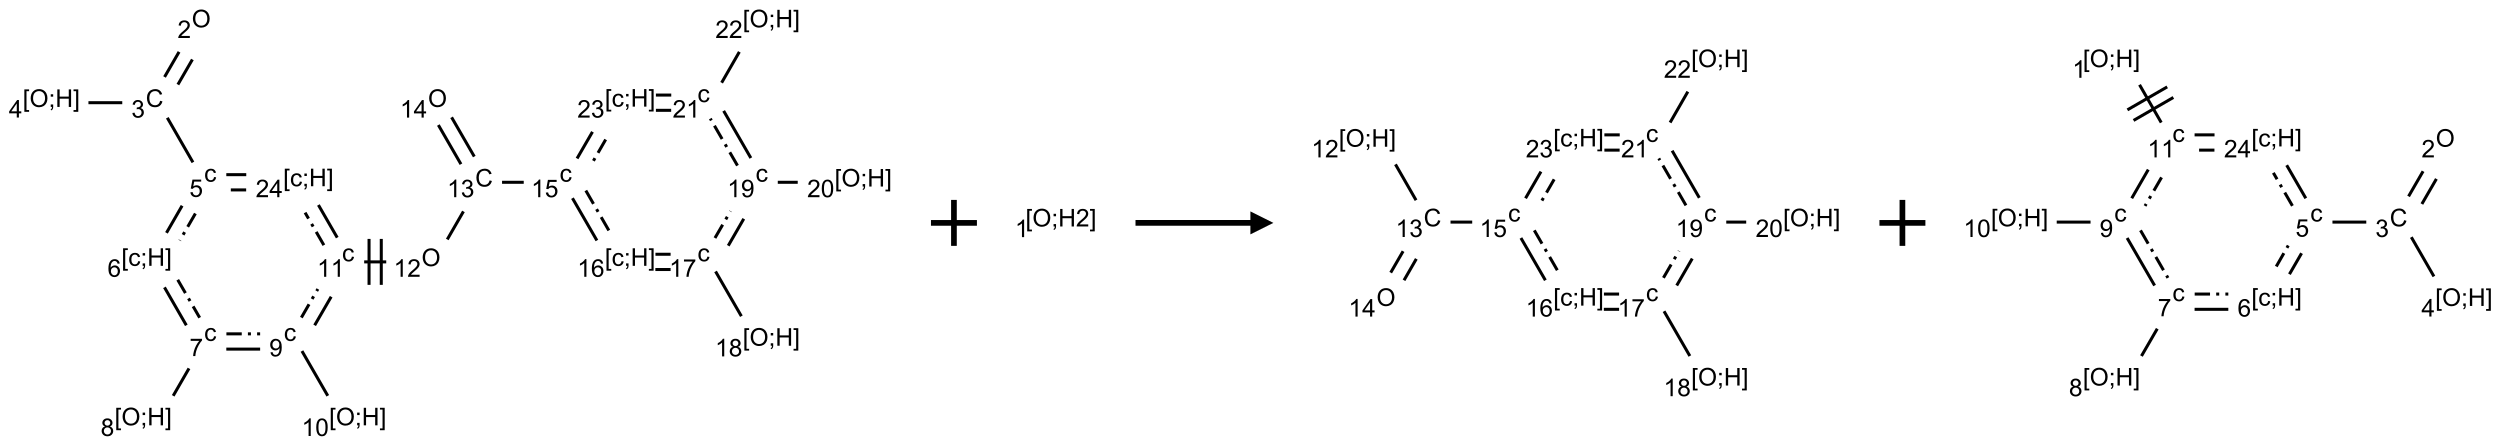 <?xml version="1.0" encoding="UTF-8"?>
<svg xmlns="http://www.w3.org/2000/svg" xmlns:xlink="http://www.w3.org/1999/xlink" width="1088" height="194" viewBox="0 0 1088 194">
<defs>
<g>
<g id="glyph-0-0">
<path d="M 1.332 0 L 1.332 -6.668 L 6.668 -6.668 L 6.668 0 Z M 1.5 -0.168 L 6.5 -0.168 L 6.5 -6.5 L 1.5 -6.5 Z M 1.5 -0.168 "/>
</g>
<g id="glyph-0-1">
<path d="M 0.516 -3.719 C 0.516 -4.984 0.855 -5.977 1.535 -6.695 C 2.215 -7.414 3.094 -7.77 4.172 -7.77 C 4.875 -7.77 5.512 -7.602 6.078 -7.266 C 6.645 -6.93 7.074 -6.461 7.371 -5.855 C 7.668 -5.254 7.816 -4.57 7.816 -3.809 C 7.816 -3.035 7.66 -2.34 7.348 -1.73 C 7.035 -1.117 6.594 -0.656 6.02 -0.34 C 5.449 -0.027 4.828 0.129 4.168 0.129 C 3.449 0.129 2.805 -0.043 2.238 -0.391 C 1.672 -0.738 1.246 -1.211 0.953 -1.812 C 0.66 -2.414 0.516 -3.047 0.516 -3.719 Z M 1.559 -3.703 C 1.559 -2.781 1.805 -2.059 2.301 -1.527 C 2.793 -1 3.414 -0.734 4.16 -0.734 C 4.922 -0.734 5.547 -1 6.039 -1.535 C 6.531 -2.07 6.777 -2.828 6.777 -3.812 C 6.777 -4.434 6.672 -4.977 6.461 -5.441 C 6.25 -5.902 5.945 -6.262 5.539 -6.52 C 5.133 -6.773 4.68 -6.902 4.176 -6.902 C 3.461 -6.902 2.848 -6.656 2.332 -6.164 C 1.816 -5.672 1.559 -4.852 1.559 -3.703 Z M 1.559 -3.703 "/>
</g>
<g id="glyph-0-2">
<path d="M 5.371 -0.902 L 5.371 0 L 0.324 0 C 0.316 -0.227 0.352 -0.441 0.434 -0.652 C 0.562 -0.996 0.766 -1.332 1.051 -1.668 C 1.332 -2 1.742 -2.387 2.277 -2.824 C 3.105 -3.504 3.668 -4.043 3.957 -4.441 C 4.25 -4.84 4.395 -5.215 4.395 -5.566 C 4.395 -5.938 4.262 -6.254 3.996 -6.508 C 3.73 -6.762 3.387 -6.891 2.957 -6.891 C 2.508 -6.891 2.145 -6.754 1.875 -6.484 C 1.605 -6.215 1.469 -5.84 1.465 -5.359 L 0.5 -5.457 C 0.566 -6.176 0.812 -6.727 1.246 -7.102 C 1.676 -7.477 2.254 -7.668 2.98 -7.668 C 3.711 -7.668 4.293 -7.465 4.719 -7.059 C 5.145 -6.652 5.359 -6.148 5.359 -5.547 C 5.359 -5.242 5.297 -4.941 5.172 -4.645 C 5.047 -4.352 4.84 -4.039 4.551 -3.715 C 4.262 -3.387 3.777 -2.938 3.105 -2.371 C 2.543 -1.898 2.18 -1.578 2.02 -1.41 C 1.859 -1.242 1.73 -1.07 1.625 -0.902 Z M 5.371 -0.902 "/>
</g>
<g id="glyph-0-3">
<path d="M 6.27 -2.676 L 7.281 -2.422 C 7.07 -1.594 6.688 -0.961 6.137 -0.523 C 5.586 -0.086 4.914 0.129 4.121 0.129 C 3.297 0.129 2.629 -0.039 2.113 -0.371 C 1.598 -0.707 1.203 -1.191 0.934 -1.828 C 0.664 -2.465 0.531 -3.145 0.531 -3.875 C 0.531 -4.672 0.684 -5.363 0.988 -5.957 C 1.293 -6.547 1.723 -6.996 2.285 -7.305 C 2.844 -7.613 3.461 -7.766 4.137 -7.766 C 4.898 -7.766 5.543 -7.57 6.062 -7.184 C 6.582 -6.793 6.945 -6.246 7.152 -5.543 L 6.156 -5.309 C 5.98 -5.863 5.723 -6.266 5.387 -6.52 C 5.051 -6.773 4.625 -6.902 4.113 -6.902 C 3.527 -6.902 3.039 -6.762 2.645 -6.48 C 2.25 -6.199 1.973 -5.82 1.812 -5.348 C 1.652 -4.871 1.574 -4.383 1.574 -3.879 C 1.574 -3.23 1.668 -2.664 1.855 -2.18 C 2.047 -1.695 2.34 -1.332 2.738 -1.094 C 3.137 -0.855 3.57 -0.734 4.035 -0.734 C 4.602 -0.734 5.082 -0.898 5.473 -1.223 C 5.867 -1.551 6.133 -2.035 6.27 -2.676 Z M 6.27 -2.676 "/>
</g>
<g id="glyph-0-4">
<path d="M 0.449 -2.016 L 1.387 -2.141 C 1.492 -1.609 1.676 -1.227 1.934 -0.992 C 2.191 -0.758 2.508 -0.641 2.879 -0.641 C 3.32 -0.641 3.695 -0.793 3.996 -1.098 C 4.301 -1.402 4.453 -1.781 4.453 -2.234 C 4.453 -2.664 4.312 -3.02 4.031 -3.301 C 3.75 -3.578 3.391 -3.719 2.957 -3.719 C 2.781 -3.719 2.562 -3.684 2.297 -3.613 L 2.402 -4.438 C 2.465 -4.43 2.516 -4.426 2.551 -4.426 C 2.949 -4.426 3.312 -4.531 3.629 -4.738 C 3.949 -4.949 4.109 -5.27 4.109 -5.703 C 4.109 -6.047 3.992 -6.332 3.762 -6.559 C 3.527 -6.785 3.227 -6.895 2.859 -6.895 C 2.496 -6.895 2.191 -6.781 1.949 -6.551 C 1.707 -6.324 1.547 -5.98 1.48 -5.52 L 0.543 -5.688 C 0.656 -6.316 0.918 -6.805 1.324 -7.148 C 1.73 -7.492 2.234 -7.668 2.84 -7.668 C 3.254 -7.668 3.641 -7.578 3.988 -7.398 C 4.34 -7.219 4.609 -6.977 4.793 -6.668 C 4.98 -6.359 5.074 -6.031 5.074 -5.684 C 5.074 -5.352 4.984 -5.051 4.809 -4.781 C 4.629 -4.512 4.367 -4.297 4.02 -4.137 C 4.473 -4.031 4.824 -3.816 5.074 -3.488 C 5.324 -3.16 5.449 -2.75 5.449 -2.254 C 5.449 -1.59 5.203 -1.023 4.719 -0.559 C 4.234 -0.098 3.617 0.137 2.875 0.137 C 2.203 0.137 1.648 -0.062 1.207 -0.465 C 0.762 -0.863 0.512 -1.379 0.449 -2.016 Z M 0.449 -2.016 "/>
</g>
<g id="glyph-0-5">
<path d="M 0.723 2.121 L 0.723 -7.637 L 2.793 -7.637 L 2.793 -6.859 L 1.66 -6.859 L 1.66 1.344 L 2.793 1.344 L 2.793 2.121 Z M 0.723 2.121 "/>
</g>
<g id="glyph-0-6">
<path d="M 0.949 -4.465 L 0.949 -5.531 L 2.016 -5.531 L 2.016 -4.465 Z M 0.949 0 L 0.949 -1.066 L 2.016 -1.066 L 2.016 0 C 2.016 0.391 1.945 0.711 1.809 0.949 C 1.668 1.191 1.449 1.379 1.145 1.512 L 0.887 1.109 C 1.082 1.023 1.23 0.895 1.324 0.727 C 1.418 0.559 1.469 0.316 1.48 0 Z M 0.949 0 "/>
</g>
<g id="glyph-0-7">
<path d="M 0.855 0 L 0.855 -7.637 L 1.863 -7.637 L 1.863 -4.5 L 5.832 -4.5 L 5.832 -7.637 L 6.844 -7.637 L 6.844 0 L 5.832 0 L 5.832 -3.598 L 1.863 -3.598 L 1.863 0 Z M 0.855 0 "/>
</g>
<g id="glyph-0-8">
<path d="M 2.27 2.121 L 0.203 2.121 L 0.203 1.344 L 1.332 1.344 L 1.332 -6.859 L 0.203 -6.859 L 0.203 -7.637 L 2.27 -7.637 Z M 2.27 2.121 "/>
</g>
<g id="glyph-0-9">
<path d="M 3.449 0 L 3.449 -1.828 L 0.137 -1.828 L 0.137 -2.688 L 3.621 -7.637 L 4.387 -7.637 L 4.387 -2.688 L 5.418 -2.688 L 5.418 -1.828 L 4.387 -1.828 L 4.387 0 Z M 3.449 -2.688 L 3.449 -6.129 L 1.059 -2.688 Z M 3.449 -2.688 "/>
</g>
<g id="glyph-0-10">
<path d="M 4.312 -2.027 L 5.234 -1.906 C 5.133 -1.27 4.875 -0.773 4.461 -0.414 C 4.047 -0.055 3.535 0.125 2.934 0.125 C 2.176 0.125 1.566 -0.121 1.105 -0.617 C 0.645 -1.113 0.418 -1.82 0.418 -2.746 C 0.418 -3.344 0.516 -3.863 0.715 -4.312 C 0.91 -4.762 1.211 -5.098 1.617 -5.32 C 2.023 -5.543 2.461 -5.656 2.938 -5.656 C 3.539 -5.656 4.031 -5.504 4.41 -5.199 C 4.793 -4.895 5.039 -4.465 5.145 -3.906 L 4.234 -3.766 C 4.148 -4.137 3.992 -4.418 3.773 -4.605 C 3.555 -4.793 3.285 -4.887 2.973 -4.887 C 2.5 -4.887 2.117 -4.715 1.824 -4.379 C 1.527 -4.039 1.379 -3.504 1.379 -2.77 C 1.379 -2.027 1.523 -1.488 1.809 -1.152 C 2.094 -0.816 2.465 -0.645 2.922 -0.645 C 3.289 -0.645 3.598 -0.758 3.844 -0.984 C 4.09 -1.211 4.246 -1.559 4.312 -2.027 Z M 4.312 -2.027 "/>
</g>
<g id="glyph-0-11">
<path d="M 0.441 -2 L 1.426 -2.082 C 1.5 -1.605 1.668 -1.242 1.934 -1.004 C 2.199 -0.762 2.52 -0.641 2.895 -0.641 C 3.348 -0.641 3.73 -0.812 4.043 -1.152 C 4.355 -1.492 4.512 -1.941 4.512 -2.504 C 4.512 -3.039 4.359 -3.461 4.059 -3.77 C 3.758 -4.078 3.367 -4.234 2.879 -4.234 C 2.578 -4.234 2.305 -4.164 2.062 -4.027 C 1.82 -3.891 1.629 -3.715 1.488 -3.496 L 0.609 -3.609 L 1.348 -7.531 L 5.145 -7.531 L 5.145 -6.637 L 2.098 -6.637 L 1.688 -4.582 C 2.145 -4.902 2.625 -5.062 3.129 -5.062 C 3.797 -5.062 4.359 -4.832 4.816 -4.371 C 5.277 -3.91 5.504 -3.312 5.504 -2.59 C 5.504 -1.898 5.305 -1.301 4.902 -0.797 C 4.41 -0.18 3.742 0.129 2.895 0.129 C 2.199 0.129 1.633 -0.062 1.195 -0.453 C 0.758 -0.844 0.504 -1.359 0.441 -2 Z M 0.441 -2 "/>
</g>
<g id="glyph-0-12">
<path d="M 5.309 -5.766 L 4.375 -5.691 C 4.293 -6.059 4.172 -6.328 4.02 -6.496 C 3.766 -6.762 3.453 -6.895 3.082 -6.895 C 2.785 -6.895 2.523 -6.812 2.297 -6.645 C 2 -6.43 1.77 -6.117 1.598 -5.703 C 1.43 -5.289 1.34 -4.703 1.332 -3.938 C 1.559 -4.281 1.836 -4.535 2.16 -4.703 C 2.488 -4.871 2.828 -4.953 3.188 -4.953 C 3.812 -4.953 4.344 -4.723 4.785 -4.262 C 5.223 -3.801 5.441 -3.207 5.441 -2.48 C 5.441 -2 5.34 -1.555 5.133 -1.145 C 4.926 -0.73 4.641 -0.418 4.281 -0.199 C 3.922 0.02 3.512 0.129 3.051 0.129 C 2.27 0.129 1.633 -0.156 1.141 -0.73 C 0.648 -1.305 0.402 -2.254 0.402 -3.574 C 0.402 -5.051 0.672 -6.121 1.219 -6.793 C 1.695 -7.375 2.336 -7.668 3.141 -7.668 C 3.742 -7.668 4.234 -7.5 4.617 -7.16 C 5 -6.824 5.23 -6.359 5.309 -5.766 Z M 1.48 -2.473 C 1.48 -2.152 1.547 -1.844 1.684 -1.547 C 1.82 -1.25 2.016 -1.027 2.262 -0.871 C 2.508 -0.719 2.766 -0.641 3.035 -0.641 C 3.434 -0.641 3.773 -0.801 4.059 -1.121 C 4.344 -1.441 4.484 -1.875 4.484 -2.422 C 4.484 -2.949 4.344 -3.367 4.062 -3.668 C 3.781 -3.973 3.426 -4.125 3 -4.125 C 2.578 -4.125 2.219 -3.973 1.922 -3.668 C 1.625 -3.363 1.48 -2.969 1.48 -2.473 Z M 1.48 -2.473 "/>
</g>
<g id="glyph-0-13">
<path d="M 0.504 -6.637 L 0.504 -7.535 L 5.449 -7.535 L 5.449 -6.809 C 4.961 -6.289 4.48 -5.602 4.004 -4.746 C 3.527 -3.887 3.156 -3.004 2.895 -2.098 C 2.707 -1.461 2.59 -0.762 2.535 0 L 1.574 0 C 1.582 -0.602 1.703 -1.328 1.926 -2.176 C 2.152 -3.027 2.477 -3.848 2.898 -4.637 C 3.32 -5.426 3.77 -6.094 4.246 -6.637 Z M 0.504 -6.637 "/>
</g>
<g id="glyph-0-14">
<path d="M 1.887 -4.141 C 1.496 -4.281 1.207 -4.484 1.02 -4.75 C 0.832 -5.016 0.738 -5.328 0.738 -5.699 C 0.738 -6.254 0.938 -6.719 1.34 -7.098 C 1.738 -7.477 2.27 -7.668 2.934 -7.668 C 3.598 -7.668 4.137 -7.473 4.543 -7.086 C 4.949 -6.699 5.152 -6.227 5.152 -5.672 C 5.152 -5.316 5.059 -5.008 4.871 -4.746 C 4.688 -4.484 4.406 -4.281 4.027 -4.141 C 4.496 -3.988 4.852 -3.742 5.098 -3.402 C 5.34 -3.062 5.465 -2.656 5.465 -2.184 C 5.465 -1.531 5.234 -0.98 4.77 -0.535 C 4.309 -0.09 3.703 0.129 2.949 0.129 C 2.195 0.129 1.586 -0.094 1.125 -0.539 C 0.664 -0.984 0.434 -1.543 0.434 -2.207 C 0.434 -2.703 0.559 -3.121 0.809 -3.457 C 1.062 -3.793 1.422 -4.02 1.887 -4.141 Z M 1.699 -5.73 C 1.699 -5.367 1.812 -5.074 2.047 -4.844 C 2.281 -4.613 2.582 -4.5 2.953 -4.5 C 3.312 -4.5 3.609 -4.613 3.84 -4.84 C 4.07 -5.066 4.188 -5.348 4.188 -5.676 C 4.188 -6.02 4.07 -6.309 3.832 -6.543 C 3.594 -6.777 3.297 -6.895 2.941 -6.895 C 2.586 -6.895 2.289 -6.781 2.051 -6.551 C 1.816 -6.324 1.699 -6.047 1.699 -5.73 Z M 1.395 -2.203 C 1.395 -1.938 1.461 -1.676 1.586 -1.426 C 1.711 -1.176 1.902 -0.984 2.152 -0.848 C 2.402 -0.711 2.672 -0.641 2.957 -0.641 C 3.406 -0.641 3.777 -0.785 4.066 -1.074 C 4.359 -1.363 4.504 -1.727 4.504 -2.172 C 4.504 -2.625 4.355 -2.996 4.055 -3.293 C 3.754 -3.586 3.379 -3.734 2.926 -3.734 C 2.484 -3.734 2.121 -3.59 1.832 -3.297 C 1.543 -3.004 1.395 -2.641 1.395 -2.203 Z M 1.395 -2.203 "/>
</g>
<g id="glyph-0-15">
<path d="M 0.582 -1.766 L 1.484 -1.848 C 1.562 -1.426 1.707 -1.117 1.922 -0.926 C 2.137 -0.734 2.414 -0.641 2.75 -0.641 C 3.039 -0.641 3.289 -0.707 3.508 -0.84 C 3.727 -0.973 3.902 -1.148 4.043 -1.367 C 4.18 -1.586 4.297 -1.887 4.391 -2.262 C 4.484 -2.637 4.531 -3.016 4.531 -3.406 C 4.531 -3.449 4.531 -3.512 4.527 -3.594 C 4.34 -3.297 4.082 -3.055 3.758 -2.867 C 3.434 -2.68 3.082 -2.59 2.703 -2.59 C 2.07 -2.59 1.535 -2.816 1.098 -3.277 C 0.66 -3.734 0.441 -4.34 0.441 -5.09 C 0.441 -5.863 0.672 -6.484 1.129 -6.957 C 1.586 -7.43 2.156 -7.668 2.844 -7.668 C 3.34 -7.668 3.793 -7.531 4.207 -7.266 C 4.617 -7 4.93 -6.617 5.145 -6.121 C 5.355 -5.629 5.465 -4.91 5.465 -3.973 C 5.465 -2.996 5.359 -2.223 5.145 -1.645 C 4.934 -1.066 4.617 -0.625 4.199 -0.324 C 3.781 -0.02 3.293 0.129 2.73 0.129 C 2.133 0.129 1.645 -0.035 1.266 -0.367 C 0.887 -0.699 0.66 -1.164 0.582 -1.766 Z M 4.422 -5.137 C 4.422 -5.676 4.277 -6.102 3.992 -6.418 C 3.707 -6.734 3.359 -6.891 2.957 -6.891 C 2.543 -6.891 2.18 -6.719 1.871 -6.379 C 1.562 -6.039 1.406 -5.598 1.406 -5.059 C 1.406 -4.57 1.555 -4.176 1.848 -3.871 C 2.141 -3.566 2.5 -3.418 2.934 -3.418 C 3.367 -3.418 3.723 -3.57 4.004 -3.871 C 4.281 -4.176 4.422 -4.598 4.422 -5.137 Z M 4.422 -5.137 "/>
</g>
<g id="glyph-0-16">
<path d="M 3.973 0 L 3.035 0 L 3.035 -5.973 C 2.809 -5.758 2.516 -5.543 2.148 -5.328 C 1.781 -5.113 1.453 -4.953 1.16 -4.844 L 1.16 -5.75 C 1.684 -5.996 2.145 -6.297 2.535 -6.645 C 2.93 -6.996 3.207 -7.336 3.371 -7.668 L 3.973 -7.668 Z M 3.973 0 "/>
</g>
<g id="glyph-0-17">
<path d="M 0.441 -3.766 C 0.441 -4.668 0.535 -5.395 0.723 -5.945 C 0.906 -6.496 1.184 -6.922 1.551 -7.219 C 1.918 -7.516 2.375 -7.668 2.934 -7.668 C 3.344 -7.668 3.703 -7.586 4.012 -7.418 C 4.32 -7.254 4.574 -7.016 4.777 -6.707 C 4.977 -6.395 5.137 -6.016 5.25 -5.57 C 5.363 -5.125 5.422 -4.523 5.422 -3.766 C 5.422 -2.871 5.328 -2.148 5.145 -1.598 C 4.961 -1.047 4.688 -0.621 4.32 -0.32 C 3.953 -0.02 3.492 0.129 2.934 0.129 C 2.195 0.129 1.617 -0.133 1.199 -0.66 C 0.695 -1.297 0.441 -2.332 0.441 -3.766 Z M 1.406 -3.766 C 1.406 -2.512 1.555 -1.68 1.848 -1.262 C 2.141 -0.848 2.5 -0.641 2.934 -0.641 C 3.363 -0.641 3.727 -0.848 4.02 -1.266 C 4.312 -1.684 4.457 -2.516 4.457 -3.766 C 4.457 -5.023 4.312 -5.859 4.02 -6.27 C 3.727 -6.684 3.359 -6.891 2.922 -6.891 C 2.492 -6.891 2.148 -6.707 1.891 -6.344 C 1.566 -5.879 1.406 -5.02 1.406 -3.766 Z M 1.406 -3.766 "/>
</g>
</g>
</defs>
<path fill="none" stroke-width="0.033" stroke-linecap="butt" stroke-linejoin="miter" stroke="rgb(0%, 0%, 0%)" stroke-opacity="1" stroke-miterlimit="10" d="M 1.223 0.313 L 1.065 0.586 " transform="matrix(40, 0, 0, 40, 29.01, 10.053)"/>
<path fill="none" stroke-width="0.033" stroke-linecap="butt" stroke-linejoin="miter" stroke="rgb(0%, 0%, 0%)" stroke-opacity="1" stroke-miterlimit="10" d="M 1.368 0.396 L 1.21 0.669 " transform="matrix(40, 0, 0, 40, 29.01, 10.053)"/>
<path fill="none" stroke-width="0.033" stroke-linecap="butt" stroke-linejoin="miter" stroke="rgb(0%, 0%, 0%)" stroke-opacity="1" stroke-miterlimit="10" d="M 0.605 0.866 L 0.237 0.866 " transform="matrix(40, 0, 0, 40, 29.01, 10.053)"/>
<path fill="none" stroke-width="0.033" stroke-linecap="butt" stroke-linejoin="miter" stroke="rgb(0%, 0%, 0%)" stroke-opacity="1" stroke-miterlimit="10" d="M 1.095 1.03 L 1.374 1.515 " transform="matrix(40, 0, 0, 40, 29.01, 10.053)"/>
<path fill="none" stroke-width="0.033" stroke-linecap="butt" stroke-linejoin="miter" stroke="rgb(0%, 0%, 0%)" stroke-opacity="1" stroke-miterlimit="10" d="M 1.256 1.987 L 1.086 2.282 " transform="matrix(40, 0, 0, 40, 29.01, 10.053)"/>
<path fill="none" stroke-width="0.033" stroke-linecap="butt" stroke-linejoin="miter" stroke="rgb(0%, 0%, 0%)" stroke-opacity="1" stroke-dasharray="0.167 0.067 0.033 0.067" stroke-dashoffset="0.333" stroke-miterlimit="10" d="M 1.401 2.071 L 1.231 2.365 " transform="matrix(40, 0, 0, 40, 29.01, 10.053)"/>
<path fill="none" stroke-width="0.033" stroke-linecap="butt" stroke-linejoin="miter" stroke="rgb(0%, 0%, 0%)" stroke-opacity="1" stroke-miterlimit="10" d="M 1.064 2.875 L 1.302 3.288 " transform="matrix(40, 0, 0, 40, 29.01, 10.053)"/>
<path fill="none" stroke-width="0.033" stroke-linecap="butt" stroke-linejoin="miter" stroke="rgb(0%, 0%, 0%)" stroke-opacity="1" stroke-dasharray="0.167 0.067 0.033 0.067" stroke-dashoffset="0.333" stroke-miterlimit="10" d="M 1.208 2.792 L 1.447 3.205 " transform="matrix(40, 0, 0, 40, 29.01, 10.053)"/>
<path fill="none" stroke-width="0.033" stroke-linecap="butt" stroke-linejoin="miter" stroke="rgb(0%, 0%, 0%)" stroke-opacity="1" stroke-miterlimit="10" d="M 1.331 3.757 L 1.159 4.055 " transform="matrix(40, 0, 0, 40, 29.01, 10.053)"/>
<path fill="none" stroke-width="0.033" stroke-linecap="butt" stroke-linejoin="miter" stroke="rgb(0%, 0%, 0%)" stroke-opacity="1" stroke-miterlimit="10" d="M 1.737 3.547 L 2.105 3.547 " transform="matrix(40, 0, 0, 40, 29.01, 10.053)"/>
<path fill="none" stroke-width="0.033" stroke-linecap="butt" stroke-linejoin="miter" stroke="rgb(0%, 0%, 0%)" stroke-opacity="1" stroke-dasharray="0.167 0.067 0.033 0.067" stroke-dashoffset="0.333" stroke-miterlimit="10" d="M 1.737 3.381 L 2.105 3.381 " transform="matrix(40, 0, 0, 40, 29.01, 10.053)"/>
<path fill="none" stroke-width="0.033" stroke-linecap="butt" stroke-linejoin="miter" stroke="rgb(0%, 0%, 0%)" stroke-opacity="1" stroke-miterlimit="10" d="M 2.56 3.568 L 2.841 4.055 " transform="matrix(40, 0, 0, 40, 29.01, 10.053)"/>
<path fill="none" stroke-width="0.033" stroke-linecap="butt" stroke-linejoin="miter" stroke="rgb(0%, 0%, 0%)" stroke-opacity="1" stroke-miterlimit="10" d="M 2.698 3.288 L 2.878 2.977 " transform="matrix(40, 0, 0, 40, 29.01, 10.053)"/>
<path fill="none" stroke-width="0.033" stroke-linecap="butt" stroke-linejoin="miter" stroke="rgb(0%, 0%, 0%)" stroke-opacity="1" stroke-dasharray="0.167 0.067 0.033 0.067" stroke-dashoffset="0.333" stroke-miterlimit="10" d="M 2.553 3.205 L 2.733 2.893 " transform="matrix(40, 0, 0, 40, 29.01, 10.053)"/>
<path fill="none" stroke-width="0.033" stroke-linecap="butt" stroke-linejoin="miter" stroke="rgb(0%, 0%, 0%)" stroke-opacity="1" stroke-miterlimit="10" d="M 3.237 2.598 L 3.477 2.598 " transform="matrix(40, 0, 0, 40, 29.01, 10.053)"/>
<path fill="none" stroke-width="0.033" stroke-linecap="butt" stroke-linejoin="miter" stroke="rgb(0%, 0%, 0%)" stroke-opacity="1" stroke-miterlimit="10" d="M 3.423 2.848 L 3.423 2.348 " transform="matrix(40, 0, 0, 40, 29.01, 10.053)"/>
<path fill="none" stroke-width="0.033" stroke-linecap="butt" stroke-linejoin="miter" stroke="rgb(0%, 0%, 0%)" stroke-opacity="1" stroke-miterlimit="10" d="M 3.29 2.848 L 3.29 2.348 " transform="matrix(40, 0, 0, 40, 29.01, 10.053)"/>
<path fill="none" stroke-width="0.033" stroke-linecap="butt" stroke-linejoin="miter" stroke="rgb(0%, 0%, 0%)" stroke-opacity="1" stroke-miterlimit="10" d="M 4.141 2.354 L 4.317 2.049 " transform="matrix(40, 0, 0, 40, 29.01, 10.053)"/>
<path fill="none" stroke-width="0.033" stroke-linecap="butt" stroke-linejoin="miter" stroke="rgb(0%, 0%, 0%)" stroke-opacity="1" stroke-miterlimit="10" d="M 4.435 1.452 L 4.188 1.025 " transform="matrix(40, 0, 0, 40, 29.01, 10.053)"/>
<path fill="none" stroke-width="0.033" stroke-linecap="butt" stroke-linejoin="miter" stroke="rgb(0%, 0%, 0%)" stroke-opacity="1" stroke-miterlimit="10" d="M 4.29 1.535 L 4.044 1.109 " transform="matrix(40, 0, 0, 40, 29.01, 10.053)"/>
<path fill="none" stroke-width="0.033" stroke-linecap="butt" stroke-linejoin="miter" stroke="rgb(0%, 0%, 0%)" stroke-opacity="1" stroke-miterlimit="10" d="M 4.737 1.732 L 4.973 1.732 " transform="matrix(40, 0, 0, 40, 29.01, 10.053)"/>
<path fill="none" stroke-width="0.033" stroke-linecap="butt" stroke-linejoin="miter" stroke="rgb(0%, 0%, 0%)" stroke-opacity="1" stroke-miterlimit="10" d="M 5.503 1.905 L 5.769 2.365 " transform="matrix(40, 0, 0, 40, 29.01, 10.053)"/>
<path fill="none" stroke-width="0.033" stroke-linecap="butt" stroke-linejoin="miter" stroke="rgb(0%, 0%, 0%)" stroke-opacity="1" stroke-dasharray="0.167 0.067 0.033 0.067" stroke-dashoffset="0.333" stroke-miterlimit="10" d="M 5.648 1.821 L 5.914 2.282 " transform="matrix(40, 0, 0, 40, 29.01, 10.053)"/>
<path fill="none" stroke-width="0.033" stroke-linecap="butt" stroke-linejoin="miter" stroke="rgb(0%, 0%, 0%)" stroke-opacity="1" stroke-miterlimit="10" d="M 6.405 2.681 L 6.571 2.681 " transform="matrix(40, 0, 0, 40, 29.01, 10.053)"/>
<path fill="none" stroke-width="0.033" stroke-linecap="butt" stroke-linejoin="miter" stroke="rgb(0%, 0%, 0%)" stroke-opacity="1" stroke-dasharray="0.167 0.067 0.033 0.067" stroke-dashoffset="0.333" stroke-miterlimit="10" d="M 6.405 2.515 L 6.571 2.515 " transform="matrix(40, 0, 0, 40, 29.01, 10.053)"/>
<path fill="none" stroke-width="0.033" stroke-linecap="butt" stroke-linejoin="miter" stroke="rgb(0%, 0%, 0%)" stroke-opacity="1" stroke-miterlimit="10" d="M 7.06 2.702 L 7.341 3.189 " transform="matrix(40, 0, 0, 40, 29.01, 10.053)"/>
<path fill="none" stroke-width="0.033" stroke-linecap="butt" stroke-linejoin="miter" stroke="rgb(0%, 0%, 0%)" stroke-opacity="1" stroke-miterlimit="10" d="M 7.198 2.422 L 7.367 2.129 " transform="matrix(40, 0, 0, 40, 29.01, 10.053)"/>
<path fill="none" stroke-width="0.033" stroke-linecap="butt" stroke-linejoin="miter" stroke="rgb(0%, 0%, 0%)" stroke-opacity="1" stroke-dasharray="0.167 0.067 0.033 0.067" stroke-dashoffset="0.333" stroke-miterlimit="10" d="M 7.053 2.339 L 7.223 2.046 " transform="matrix(40, 0, 0, 40, 29.01, 10.053)"/>
<path fill="none" stroke-width="0.033" stroke-linecap="butt" stroke-linejoin="miter" stroke="rgb(0%, 0%, 0%)" stroke-opacity="1" stroke-miterlimit="10" d="M 7.737 1.732 L 7.954 1.732 " transform="matrix(40, 0, 0, 40, 29.01, 10.053)"/>
<path fill="none" stroke-width="0.033" stroke-linecap="butt" stroke-linejoin="miter" stroke="rgb(0%, 0%, 0%)" stroke-opacity="1" stroke-miterlimit="10" d="M 7.444 1.468 L 7.148 0.955 " transform="matrix(40, 0, 0, 40, 29.01, 10.053)"/>
<path fill="none" stroke-width="0.033" stroke-linecap="butt" stroke-linejoin="miter" stroke="rgb(0%, 0%, 0%)" stroke-opacity="1" stroke-dasharray="0.167 0.067 0.033 0.067" stroke-dashoffset="0.333" stroke-miterlimit="10" d="M 7.299 1.551 L 7.003 1.039 " transform="matrix(40, 0, 0, 40, 29.01, 10.053)"/>
<path fill="none" stroke-width="0.033" stroke-linecap="butt" stroke-linejoin="miter" stroke="rgb(0%, 0%, 0%)" stroke-opacity="1" stroke-miterlimit="10" d="M 7.126 0.649 L 7.319 0.313 " transform="matrix(40, 0, 0, 40, 29.01, 10.053)"/>
<path fill="none" stroke-width="0.033" stroke-linecap="butt" stroke-linejoin="miter" stroke="rgb(0%, 0%, 0%)" stroke-opacity="1" stroke-miterlimit="10" d="M 6.578 0.783 L 6.411 0.783 " transform="matrix(40, 0, 0, 40, 29.01, 10.053)"/>
<path fill="none" stroke-width="0.033" stroke-linecap="butt" stroke-linejoin="miter" stroke="rgb(0%, 0%, 0%)" stroke-opacity="1" stroke-dasharray="0.167 0.067 0.033 0.067" stroke-dashoffset="0.333" stroke-miterlimit="10" d="M 6.578 0.949 L 6.411 0.949 " transform="matrix(40, 0, 0, 40, 29.01, 10.053)"/>
<path fill="none" stroke-width="0.033" stroke-linecap="butt" stroke-linejoin="miter" stroke="rgb(0%, 0%, 0%)" stroke-opacity="1" stroke-miterlimit="10" d="M 5.721 1.183 L 5.553 1.473 " transform="matrix(40, 0, 0, 40, 29.01, 10.053)"/>
<path fill="none" stroke-width="0.033" stroke-linecap="butt" stroke-linejoin="miter" stroke="rgb(0%, 0%, 0%)" stroke-opacity="1" stroke-dasharray="0.167 0.067 0.033 0.067" stroke-dashoffset="0.333" stroke-miterlimit="10" d="M 5.865 1.266 L 5.698 1.556 " transform="matrix(40, 0, 0, 40, 29.01, 10.053)"/>
<path fill="none" stroke-width="0.033" stroke-linecap="butt" stroke-linejoin="miter" stroke="rgb(0%, 0%, 0%)" stroke-opacity="1" stroke-miterlimit="10" d="M 2.944 2.334 L 2.739 1.979 " transform="matrix(40, 0, 0, 40, 29.01, 10.053)"/>
<path fill="none" stroke-width="0.033" stroke-linecap="butt" stroke-linejoin="miter" stroke="rgb(0%, 0%, 0%)" stroke-opacity="1" stroke-dasharray="0.167 0.067 0.033 0.067" stroke-dashoffset="0.333" stroke-miterlimit="10" d="M 2.799 2.417 L 2.594 2.062 " transform="matrix(40, 0, 0, 40, 29.01, 10.053)"/>
<path fill="none" stroke-width="0.033" stroke-linecap="butt" stroke-linejoin="miter" stroke="rgb(0%, 0%, 0%)" stroke-opacity="1" stroke-miterlimit="10" d="M 1.954 1.649 L 1.737 1.649 " transform="matrix(40, 0, 0, 40, 29.01, 10.053)"/>
<path fill="none" stroke-width="0.033" stroke-linecap="butt" stroke-linejoin="miter" stroke="rgb(0%, 0%, 0%)" stroke-opacity="1" stroke-dasharray="0.167 0.067 0.033 0.067" stroke-dashoffset="0.333" stroke-miterlimit="10" d="M 1.954 1.815 L 1.737 1.815 " transform="matrix(40, 0, 0, 40, 29.01, 10.053)"/>
<g fill="rgb(0%, 0%, 0%)" fill-opacity="1">
<use xlink:href="#glyph-0-1" x="83.434" y="11.902"/>
</g>
<g fill="rgb(0%, 0%, 0%)" fill-opacity="1">
<use xlink:href="#glyph-0-2" x="77.246" y="16.535"/>
</g>
<g fill="rgb(0%, 0%, 0%)" fill-opacity="1">
<use xlink:href="#glyph-0-3" x="63.418" y="46.539"/>
</g>
<g fill="rgb(0%, 0%, 0%)" fill-opacity="1">
<use xlink:href="#glyph-0-4" x="57.164" y="51.176"/>
</g>
<g fill="rgb(0%, 0%, 0%)" fill-opacity="1">
<use xlink:href="#glyph-0-5" x="9.871" y="46.543"/>
<use xlink:href="#glyph-0-1" x="12.835" y="46.543"/>
<use xlink:href="#glyph-0-6" x="21.132" y="46.543"/>
<use xlink:href="#glyph-0-7" x="24.095" y="46.543"/>
<use xlink:href="#glyph-0-8" x="31.798" y="46.543"/>
</g>
<g fill="rgb(0%, 0%, 0%)" fill-opacity="1">
<use xlink:href="#glyph-0-9" x="3.848" y="51.145"/>
</g>
<g fill="rgb(0%, 0%, 0%)" fill-opacity="1">
<use xlink:href="#glyph-0-10" x="88.836" y="79.07"/>
</g>
<g fill="rgb(0%, 0%, 0%)" fill-opacity="1">
<use xlink:href="#glyph-0-11" x="82.414" y="85.684"/>
</g>
<g fill="rgb(0%, 0%, 0%)" fill-opacity="1">
<use xlink:href="#glyph-0-5" x="52.836" y="115.688"/>
<use xlink:href="#glyph-0-10" x="55.799" y="115.688"/>
<use xlink:href="#glyph-0-6" x="61.133" y="115.688"/>
<use xlink:href="#glyph-0-7" x="64.096" y="115.688"/>
<use xlink:href="#glyph-0-8" x="71.799" y="115.688"/>
</g>
<g fill="rgb(0%, 0%, 0%)" fill-opacity="1">
<use xlink:href="#glyph-0-12" x="46.785" y="120.457"/>
</g>
<g fill="rgb(0%, 0%, 0%)" fill-opacity="1">
<use xlink:href="#glyph-0-10" x="88.836" y="148.352"/>
</g>
<g fill="rgb(0%, 0%, 0%)" fill-opacity="1">
<use xlink:href="#glyph-0-13" x="82.473" y="154.969"/>
</g>
<g fill="rgb(0%, 0%, 0%)" fill-opacity="1">
<use xlink:href="#glyph-0-5" x="49.871" y="185.105"/>
<use xlink:href="#glyph-0-1" x="52.835" y="185.105"/>
<use xlink:href="#glyph-0-6" x="61.132" y="185.105"/>
<use xlink:href="#glyph-0-7" x="64.095" y="185.105"/>
<use xlink:href="#glyph-0-8" x="71.798" y="185.105"/>
</g>
<g fill="rgb(0%, 0%, 0%)" fill-opacity="1">
<use xlink:href="#glyph-0-14" x="43.801" y="189.738"/>
</g>
<g fill="rgb(0%, 0%, 0%)" fill-opacity="1">
<use xlink:href="#glyph-0-10" x="123.531" y="148.352"/>
</g>
<g fill="rgb(0%, 0%, 0%)" fill-opacity="1">
<use xlink:href="#glyph-0-15" x="117.148" y="155.098"/>
</g>
<g fill="rgb(0%, 0%, 0%)" fill-opacity="1">
<use xlink:href="#glyph-0-5" x="143.223" y="185.105"/>
<use xlink:href="#glyph-0-1" x="146.186" y="185.105"/>
<use xlink:href="#glyph-0-6" x="154.483" y="185.105"/>
<use xlink:href="#glyph-0-7" x="157.447" y="185.105"/>
<use xlink:href="#glyph-0-8" x="165.15" y="185.105"/>
</g>
<g fill="rgb(0%, 0%, 0%)" fill-opacity="1">
<use xlink:href="#glyph-0-16" x="131.258" y="189.738"/>
<use xlink:href="#glyph-0-17" x="137.19" y="189.738"/>
</g>
<g fill="rgb(0%, 0%, 0%)" fill-opacity="1">
<use xlink:href="#glyph-0-10" x="148.836" y="113.711"/>
</g>
<g fill="rgb(0%, 0%, 0%)" fill-opacity="1">
<use xlink:href="#glyph-0-16" x="138.012" y="120.457"/>
<use xlink:href="#glyph-0-16" x="143.944" y="120.457"/>
</g>
<g fill="rgb(0%, 0%, 0%)" fill-opacity="1">
<use xlink:href="#glyph-0-1" x="183.434" y="115.824"/>
</g>
<g fill="rgb(0%, 0%, 0%)" fill-opacity="1">
<use xlink:href="#glyph-0-16" x="171.309" y="120.457"/>
<use xlink:href="#glyph-0-2" x="177.241" y="120.457"/>
</g>
<g fill="rgb(0%, 0%, 0%)" fill-opacity="1">
<use xlink:href="#glyph-0-3" x="206.793" y="81.18"/>
</g>
<g fill="rgb(0%, 0%, 0%)" fill-opacity="1">
<use xlink:href="#glyph-0-16" x="194.605" y="85.816"/>
<use xlink:href="#glyph-0-4" x="200.538" y="85.816"/>
</g>
<g fill="rgb(0%, 0%, 0%)" fill-opacity="1">
<use xlink:href="#glyph-0-1" x="186.254" y="46.543"/>
</g>
<g fill="rgb(0%, 0%, 0%)" fill-opacity="1">
<use xlink:href="#glyph-0-16" x="174.086" y="51.176"/>
<use xlink:href="#glyph-0-9" x="180.018" y="51.176"/>
</g>
<g fill="rgb(0%, 0%, 0%)" fill-opacity="1">
<use xlink:href="#glyph-0-10" x="243.531" y="79.07"/>
</g>
<g fill="rgb(0%, 0%, 0%)" fill-opacity="1">
<use xlink:href="#glyph-0-16" x="231.176" y="85.816"/>
<use xlink:href="#glyph-0-11" x="237.108" y="85.816"/>
</g>
<g fill="rgb(0%, 0%, 0%)" fill-opacity="1">
<use xlink:href="#glyph-0-5" x="263.223" y="115.688"/>
<use xlink:href="#glyph-0-10" x="266.186" y="115.688"/>
<use xlink:href="#glyph-0-6" x="271.52" y="115.688"/>
<use xlink:href="#glyph-0-7" x="274.483" y="115.688"/>
<use xlink:href="#glyph-0-8" x="282.186" y="115.688"/>
</g>
<g fill="rgb(0%, 0%, 0%)" fill-opacity="1">
<use xlink:href="#glyph-0-16" x="251.238" y="120.457"/>
<use xlink:href="#glyph-0-12" x="257.171" y="120.457"/>
</g>
<g fill="rgb(0%, 0%, 0%)" fill-opacity="1">
<use xlink:href="#glyph-0-10" x="303.531" y="113.711"/>
</g>
<g fill="rgb(0%, 0%, 0%)" fill-opacity="1">
<use xlink:href="#glyph-0-16" x="291.23" y="120.457"/>
<use xlink:href="#glyph-0-13" x="297.163" y="120.457"/>
</g>
<g fill="rgb(0%, 0%, 0%)" fill-opacity="1">
<use xlink:href="#glyph-0-5" x="323.223" y="150.465"/>
<use xlink:href="#glyph-0-1" x="326.186" y="150.465"/>
<use xlink:href="#glyph-0-6" x="334.483" y="150.465"/>
<use xlink:href="#glyph-0-7" x="337.447" y="150.465"/>
<use xlink:href="#glyph-0-8" x="345.15" y="150.465"/>
</g>
<g fill="rgb(0%, 0%, 0%)" fill-opacity="1">
<use xlink:href="#glyph-0-16" x="311.215" y="155.098"/>
<use xlink:href="#glyph-0-14" x="317.147" y="155.098"/>
</g>
<g fill="rgb(0%, 0%, 0%)" fill-opacity="1">
<use xlink:href="#glyph-0-10" x="328.836" y="79.07"/>
</g>
<g fill="rgb(0%, 0%, 0%)" fill-opacity="1">
<use xlink:href="#glyph-0-16" x="316.523" y="85.816"/>
<use xlink:href="#glyph-0-15" x="322.456" y="85.816"/>
</g>
<g fill="rgb(0%, 0%, 0%)" fill-opacity="1">
<use xlink:href="#glyph-0-5" x="363.223" y="81.184"/>
<use xlink:href="#glyph-0-1" x="366.186" y="81.184"/>
<use xlink:href="#glyph-0-6" x="374.483" y="81.184"/>
<use xlink:href="#glyph-0-7" x="377.447" y="81.184"/>
<use xlink:href="#glyph-0-8" x="385.15" y="81.184"/>
</g>
<g fill="rgb(0%, 0%, 0%)" fill-opacity="1">
<use xlink:href="#glyph-0-2" x="351.262" y="85.816"/>
<use xlink:href="#glyph-0-17" x="357.194" y="85.816"/>
</g>
<g fill="rgb(0%, 0%, 0%)" fill-opacity="1">
<use xlink:href="#glyph-0-10" x="303.531" y="44.43"/>
</g>
<g fill="rgb(0%, 0%, 0%)" fill-opacity="1">
<use xlink:href="#glyph-0-2" x="292.707" y="51.176"/>
<use xlink:href="#glyph-0-16" x="298.639" y="51.176"/>
</g>
<g fill="rgb(0%, 0%, 0%)" fill-opacity="1">
<use xlink:href="#glyph-0-5" x="323.223" y="11.902"/>
<use xlink:href="#glyph-0-1" x="326.186" y="11.902"/>
<use xlink:href="#glyph-0-6" x="334.483" y="11.902"/>
<use xlink:href="#glyph-0-7" x="337.447" y="11.902"/>
<use xlink:href="#glyph-0-8" x="345.15" y="11.902"/>
</g>
<g fill="rgb(0%, 0%, 0%)" fill-opacity="1">
<use xlink:href="#glyph-0-2" x="311.312" y="16.535"/>
<use xlink:href="#glyph-0-2" x="317.245" y="16.535"/>
</g>
<g fill="rgb(0%, 0%, 0%)" fill-opacity="1">
<use xlink:href="#glyph-0-5" x="263.223" y="46.406"/>
<use xlink:href="#glyph-0-10" x="266.186" y="46.406"/>
<use xlink:href="#glyph-0-6" x="271.52" y="46.406"/>
<use xlink:href="#glyph-0-7" x="274.483" y="46.406"/>
<use xlink:href="#glyph-0-8" x="282.186" y="46.406"/>
</g>
<g fill="rgb(0%, 0%, 0%)" fill-opacity="1">
<use xlink:href="#glyph-0-2" x="251.234" y="51.176"/>
<use xlink:href="#glyph-0-4" x="257.167" y="51.176"/>
</g>
<g fill="rgb(0%, 0%, 0%)" fill-opacity="1">
<use xlink:href="#glyph-0-5" x="123.223" y="81.047"/>
<use xlink:href="#glyph-0-10" x="126.186" y="81.047"/>
<use xlink:href="#glyph-0-6" x="131.52" y="81.047"/>
<use xlink:href="#glyph-0-7" x="134.483" y="81.047"/>
<use xlink:href="#glyph-0-8" x="142.186" y="81.047"/>
</g>
<g fill="rgb(0%, 0%, 0%)" fill-opacity="1">
<use xlink:href="#glyph-0-2" x="111.266" y="85.816"/>
<use xlink:href="#glyph-0-9" x="117.198" y="85.816"/>
</g>
<path fill="none" stroke-width="0.062" stroke-linecap="butt" stroke-linejoin="miter" stroke="rgb(0%, 0%, 0%)" stroke-opacity="1" stroke-miterlimit="10" d="M -0 -0 L 0.5 -0 M 0.25 -0.25 L 0.25 0.25 " transform="matrix(40, 0, 0, 40, 405.154, 97)"/>
<g fill="rgb(0%, 0%, 0%)" fill-opacity="1">
<use xlink:href="#glyph-0-5" x="446.309" y="98.57"/>
<use xlink:href="#glyph-0-1" x="449.272" y="98.57"/>
<use xlink:href="#glyph-0-6" x="457.569" y="98.57"/>
<use xlink:href="#glyph-0-7" x="460.533" y="98.57"/>
<use xlink:href="#glyph-0-2" x="468.236" y="98.57"/>
<use xlink:href="#glyph-0-8" x="474.168" y="98.57"/>
</g>
<g fill="rgb(0%, 0%, 0%)" fill-opacity="1">
<use xlink:href="#glyph-0-16" x="441.723" y="103.203"/>
</g>
<path fill-rule="nonzero" fill="rgb(0%, 0%, 0%)" fill-opacity="1" d="M 494.172 98.25 L 544.172 98.25 L 544.172 102 L 554.172 97 L 544.172 92 L 544.172 95.75 L 494.172 95.75 "/>
<path fill="none" stroke-width="0.033" stroke-linecap="butt" stroke-linejoin="miter" stroke="rgb(0%, 0%, 0%)" stroke-opacity="1" stroke-miterlimit="10" d="M 0.138 1.104 L 0.362 1.494 " transform="matrix(40, 0, 0, 40, 601.787, 27.375)"/>
<path fill="none" stroke-width="0.033" stroke-linecap="butt" stroke-linejoin="miter" stroke="rgb(0%, 0%, 0%)" stroke-opacity="1" stroke-miterlimit="10" d="M 0.221 2.049 L 0.086 2.282 " transform="matrix(40, 0, 0, 40, 601.787, 27.375)"/>
<path fill="none" stroke-width="0.033" stroke-linecap="butt" stroke-linejoin="miter" stroke="rgb(0%, 0%, 0%)" stroke-opacity="1" stroke-miterlimit="10" d="M 0.365 2.132 L 0.231 2.365 " transform="matrix(40, 0, 0, 40, 601.787, 27.375)"/>
<path fill="none" stroke-width="0.033" stroke-linecap="butt" stroke-linejoin="miter" stroke="rgb(0%, 0%, 0%)" stroke-opacity="1" stroke-miterlimit="10" d="M 0.737 1.732 L 0.973 1.732 " transform="matrix(40, 0, 0, 40, 601.787, 27.375)"/>
<path fill="none" stroke-width="0.033" stroke-linecap="butt" stroke-linejoin="miter" stroke="rgb(0%, 0%, 0%)" stroke-opacity="1" stroke-miterlimit="10" d="M 1.503 1.905 L 1.769 2.365 " transform="matrix(40, 0, 0, 40, 601.787, 27.375)"/>
<path fill="none" stroke-width="0.033" stroke-linecap="butt" stroke-linejoin="miter" stroke="rgb(0%, 0%, 0%)" stroke-opacity="1" stroke-dasharray="0.167 0.067 0.033 0.067" stroke-dashoffset="0.333" stroke-miterlimit="10" d="M 1.648 1.821 L 1.914 2.282 " transform="matrix(40, 0, 0, 40, 601.787, 27.375)"/>
<path fill="none" stroke-width="0.033" stroke-linecap="butt" stroke-linejoin="miter" stroke="rgb(0%, 0%, 0%)" stroke-opacity="1" stroke-miterlimit="10" d="M 2.405 2.681 L 2.571 2.681 " transform="matrix(40, 0, 0, 40, 601.787, 27.375)"/>
<path fill="none" stroke-width="0.033" stroke-linecap="butt" stroke-linejoin="miter" stroke="rgb(0%, 0%, 0%)" stroke-opacity="1" stroke-dasharray="0.167 0.067 0.033 0.067" stroke-dashoffset="0.333" stroke-miterlimit="10" d="M 2.405 2.515 L 2.571 2.515 " transform="matrix(40, 0, 0, 40, 601.787, 27.375)"/>
<path fill="none" stroke-width="0.033" stroke-linecap="butt" stroke-linejoin="miter" stroke="rgb(0%, 0%, 0%)" stroke-opacity="1" stroke-miterlimit="10" d="M 3.06 2.702 L 3.341 3.189 " transform="matrix(40, 0, 0, 40, 601.787, 27.375)"/>
<path fill="none" stroke-width="0.033" stroke-linecap="butt" stroke-linejoin="miter" stroke="rgb(0%, 0%, 0%)" stroke-opacity="1" stroke-miterlimit="10" d="M 3.198 2.422 L 3.367 2.129 " transform="matrix(40, 0, 0, 40, 601.787, 27.375)"/>
<path fill="none" stroke-width="0.033" stroke-linecap="butt" stroke-linejoin="miter" stroke="rgb(0%, 0%, 0%)" stroke-opacity="1" stroke-dasharray="0.167 0.067 0.033 0.067" stroke-dashoffset="0.333" stroke-miterlimit="10" d="M 3.053 2.339 L 3.223 2.046 " transform="matrix(40, 0, 0, 40, 601.787, 27.375)"/>
<path fill="none" stroke-width="0.033" stroke-linecap="butt" stroke-linejoin="miter" stroke="rgb(0%, 0%, 0%)" stroke-opacity="1" stroke-miterlimit="10" d="M 3.737 1.732 L 3.954 1.732 " transform="matrix(40, 0, 0, 40, 601.787, 27.375)"/>
<path fill="none" stroke-width="0.033" stroke-linecap="butt" stroke-linejoin="miter" stroke="rgb(0%, 0%, 0%)" stroke-opacity="1" stroke-miterlimit="10" d="M 3.444 1.468 L 3.148 0.955 " transform="matrix(40, 0, 0, 40, 601.787, 27.375)"/>
<path fill="none" stroke-width="0.033" stroke-linecap="butt" stroke-linejoin="miter" stroke="rgb(0%, 0%, 0%)" stroke-opacity="1" stroke-dasharray="0.167 0.067 0.033 0.067" stroke-dashoffset="0.333" stroke-miterlimit="10" d="M 3.299 1.551 L 3.003 1.039 " transform="matrix(40, 0, 0, 40, 601.787, 27.375)"/>
<path fill="none" stroke-width="0.033" stroke-linecap="butt" stroke-linejoin="miter" stroke="rgb(0%, 0%, 0%)" stroke-opacity="1" stroke-miterlimit="10" d="M 3.126 0.649 L 3.319 0.313 " transform="matrix(40, 0, 0, 40, 601.787, 27.375)"/>
<path fill="none" stroke-width="0.033" stroke-linecap="butt" stroke-linejoin="miter" stroke="rgb(0%, 0%, 0%)" stroke-opacity="1" stroke-miterlimit="10" d="M 2.578 0.783 L 2.411 0.783 " transform="matrix(40, 0, 0, 40, 601.787, 27.375)"/>
<path fill="none" stroke-width="0.033" stroke-linecap="butt" stroke-linejoin="miter" stroke="rgb(0%, 0%, 0%)" stroke-opacity="1" stroke-dasharray="0.167 0.067 0.033 0.067" stroke-dashoffset="0.333" stroke-miterlimit="10" d="M 2.578 0.949 L 2.411 0.949 " transform="matrix(40, 0, 0, 40, 601.787, 27.375)"/>
<path fill="none" stroke-width="0.033" stroke-linecap="butt" stroke-linejoin="miter" stroke="rgb(0%, 0%, 0%)" stroke-opacity="1" stroke-miterlimit="10" d="M 1.721 1.183 L 1.553 1.473 " transform="matrix(40, 0, 0, 40, 601.787, 27.375)"/>
<path fill="none" stroke-width="0.033" stroke-linecap="butt" stroke-linejoin="miter" stroke="rgb(0%, 0%, 0%)" stroke-opacity="1" stroke-dasharray="0.167 0.067 0.033 0.067" stroke-dashoffset="0.333" stroke-miterlimit="10" d="M 1.865 1.266 L 1.698 1.556 " transform="matrix(40, 0, 0, 40, 601.787, 27.375)"/>
<g fill="rgb(0%, 0%, 0%)" fill-opacity="1">
<use xlink:href="#glyph-0-5" x="582.648" y="63.863"/>
<use xlink:href="#glyph-0-1" x="585.612" y="63.863"/>
<use xlink:href="#glyph-0-6" x="593.909" y="63.863"/>
<use xlink:href="#glyph-0-7" x="596.872" y="63.863"/>
<use xlink:href="#glyph-0-8" x="604.576" y="63.863"/>
</g>
<g fill="rgb(0%, 0%, 0%)" fill-opacity="1">
<use xlink:href="#glyph-0-16" x="570.738" y="68.496"/>
<use xlink:href="#glyph-0-2" x="576.671" y="68.496"/>
</g>
<g fill="rgb(0%, 0%, 0%)" fill-opacity="1">
<use xlink:href="#glyph-0-3" x="619.57" y="98.5"/>
</g>
<g fill="rgb(0%, 0%, 0%)" fill-opacity="1">
<use xlink:href="#glyph-0-16" x="607.383" y="103.137"/>
<use xlink:href="#glyph-0-4" x="613.315" y="103.137"/>
</g>
<g fill="rgb(0%, 0%, 0%)" fill-opacity="1">
<use xlink:href="#glyph-0-1" x="599.031" y="133.148"/>
</g>
<g fill="rgb(0%, 0%, 0%)" fill-opacity="1">
<use xlink:href="#glyph-0-16" x="586.863" y="137.777"/>
<use xlink:href="#glyph-0-9" x="592.796" y="137.777"/>
</g>
<g fill="rgb(0%, 0%, 0%)" fill-opacity="1">
<use xlink:href="#glyph-0-10" x="656.309" y="96.391"/>
</g>
<g fill="rgb(0%, 0%, 0%)" fill-opacity="1">
<use xlink:href="#glyph-0-16" x="643.953" y="103.137"/>
<use xlink:href="#glyph-0-11" x="649.885" y="103.137"/>
</g>
<g fill="rgb(0%, 0%, 0%)" fill-opacity="1">
<use xlink:href="#glyph-0-5" x="676" y="133.012"/>
<use xlink:href="#glyph-0-10" x="678.964" y="133.012"/>
<use xlink:href="#glyph-0-6" x="684.297" y="133.012"/>
<use xlink:href="#glyph-0-7" x="687.26" y="133.012"/>
<use xlink:href="#glyph-0-8" x="694.964" y="133.012"/>
</g>
<g fill="rgb(0%, 0%, 0%)" fill-opacity="1">
<use xlink:href="#glyph-0-16" x="664.016" y="137.777"/>
<use xlink:href="#glyph-0-12" x="669.948" y="137.777"/>
</g>
<g fill="rgb(0%, 0%, 0%)" fill-opacity="1">
<use xlink:href="#glyph-0-10" x="716.309" y="131.035"/>
</g>
<g fill="rgb(0%, 0%, 0%)" fill-opacity="1">
<use xlink:href="#glyph-0-16" x="704.008" y="137.777"/>
<use xlink:href="#glyph-0-13" x="709.94" y="137.777"/>
</g>
<g fill="rgb(0%, 0%, 0%)" fill-opacity="1">
<use xlink:href="#glyph-0-5" x="736" y="167.789"/>
<use xlink:href="#glyph-0-1" x="738.964" y="167.789"/>
<use xlink:href="#glyph-0-6" x="747.26" y="167.789"/>
<use xlink:href="#glyph-0-7" x="750.224" y="167.789"/>
<use xlink:href="#glyph-0-8" x="757.927" y="167.789"/>
</g>
<g fill="rgb(0%, 0%, 0%)" fill-opacity="1">
<use xlink:href="#glyph-0-16" x="723.992" y="172.418"/>
<use xlink:href="#glyph-0-14" x="729.924" y="172.418"/>
</g>
<g fill="rgb(0%, 0%, 0%)" fill-opacity="1">
<use xlink:href="#glyph-0-10" x="741.613" y="96.391"/>
</g>
<g fill="rgb(0%, 0%, 0%)" fill-opacity="1">
<use xlink:href="#glyph-0-16" x="729.301" y="103.137"/>
<use xlink:href="#glyph-0-15" x="735.233" y="103.137"/>
</g>
<g fill="rgb(0%, 0%, 0%)" fill-opacity="1">
<use xlink:href="#glyph-0-5" x="776" y="98.504"/>
<use xlink:href="#glyph-0-1" x="778.964" y="98.504"/>
<use xlink:href="#glyph-0-6" x="787.26" y="98.504"/>
<use xlink:href="#glyph-0-7" x="790.224" y="98.504"/>
<use xlink:href="#glyph-0-8" x="797.927" y="98.504"/>
</g>
<g fill="rgb(0%, 0%, 0%)" fill-opacity="1">
<use xlink:href="#glyph-0-2" x="764.039" y="103.137"/>
<use xlink:href="#glyph-0-17" x="769.971" y="103.137"/>
</g>
<g fill="rgb(0%, 0%, 0%)" fill-opacity="1">
<use xlink:href="#glyph-0-10" x="716.309" y="61.75"/>
</g>
<g fill="rgb(0%, 0%, 0%)" fill-opacity="1">
<use xlink:href="#glyph-0-2" x="705.484" y="68.496"/>
<use xlink:href="#glyph-0-16" x="711.417" y="68.496"/>
</g>
<g fill="rgb(0%, 0%, 0%)" fill-opacity="1">
<use xlink:href="#glyph-0-5" x="736" y="29.223"/>
<use xlink:href="#glyph-0-1" x="738.964" y="29.223"/>
<use xlink:href="#glyph-0-6" x="747.26" y="29.223"/>
<use xlink:href="#glyph-0-7" x="750.224" y="29.223"/>
<use xlink:href="#glyph-0-8" x="757.927" y="29.223"/>
</g>
<g fill="rgb(0%, 0%, 0%)" fill-opacity="1">
<use xlink:href="#glyph-0-2" x="724.09" y="33.855"/>
<use xlink:href="#glyph-0-2" x="730.022" y="33.855"/>
</g>
<g fill="rgb(0%, 0%, 0%)" fill-opacity="1">
<use xlink:href="#glyph-0-5" x="676" y="63.727"/>
<use xlink:href="#glyph-0-10" x="678.964" y="63.727"/>
<use xlink:href="#glyph-0-6" x="684.297" y="63.727"/>
<use xlink:href="#glyph-0-7" x="687.26" y="63.727"/>
<use xlink:href="#glyph-0-8" x="694.964" y="63.727"/>
</g>
<g fill="rgb(0%, 0%, 0%)" fill-opacity="1">
<use xlink:href="#glyph-0-2" x="664.012" y="68.496"/>
<use xlink:href="#glyph-0-4" x="669.944" y="68.496"/>
</g>
<path fill="none" stroke-width="0.062" stroke-linecap="butt" stroke-linejoin="miter" stroke="rgb(0%, 0%, 0%)" stroke-opacity="1" stroke-miterlimit="10" d="M 0 -0 L 0.5 -0 M 0.25 -0.25 L 0.25 0.25 " transform="matrix(40, 0, 0, 40, 817.932, 97)"/>
<path fill="none" stroke-width="0.033" stroke-linecap="butt" stroke-linejoin="miter" stroke="rgb(0%, 0%, 0%)" stroke-opacity="1" stroke-miterlimit="10" d="M 1.138 0.238 L 1.374 0.649 " transform="matrix(40, 0, 0, 40, 885.604, 27.375)"/>
<path fill="none" stroke-width="0.033" stroke-linecap="butt" stroke-linejoin="miter" stroke="rgb(0%, 0%, 0%)" stroke-opacity="1" stroke-miterlimit="10" d="M 1.073 0.626 L 1.506 0.376 " transform="matrix(40, 0, 0, 40, 885.604, 27.375)"/>
<path fill="none" stroke-width="0.033" stroke-linecap="butt" stroke-linejoin="miter" stroke="rgb(0%, 0%, 0%)" stroke-opacity="1" stroke-miterlimit="10" d="M 1.006 0.511 L 1.439 0.261 " transform="matrix(40, 0, 0, 40, 885.604, 27.375)"/>
<path fill="none" stroke-width="0.033" stroke-linecap="butt" stroke-linejoin="miter" stroke="rgb(0%, 0%, 0%)" stroke-opacity="1" stroke-miterlimit="10" d="M 1.233 1.161 L 1.053 1.473 " transform="matrix(40, 0, 0, 40, 885.604, 27.375)"/>
<path fill="none" stroke-width="0.033" stroke-linecap="butt" stroke-linejoin="miter" stroke="rgb(0%, 0%, 0%)" stroke-opacity="1" stroke-dasharray="0.167 0.067 0.033 0.067" stroke-dashoffset="0.333" stroke-miterlimit="10" d="M 1.378 1.245 L 1.198 1.556 " transform="matrix(40, 0, 0, 40, 885.604, 27.375)"/>
<path fill="none" stroke-width="0.033" stroke-linecap="butt" stroke-linejoin="miter" stroke="rgb(0%, 0%, 0%)" stroke-opacity="1" stroke-miterlimit="10" d="M 0.605 1.732 L 0.237 1.732 " transform="matrix(40, 0, 0, 40, 885.604, 27.375)"/>
<path fill="none" stroke-width="0.033" stroke-linecap="butt" stroke-linejoin="miter" stroke="rgb(0%, 0%, 0%)" stroke-opacity="1" stroke-miterlimit="10" d="M 1.003 1.905 L 1.302 2.422 " transform="matrix(40, 0, 0, 40, 885.604, 27.375)"/>
<path fill="none" stroke-width="0.033" stroke-linecap="butt" stroke-linejoin="miter" stroke="rgb(0%, 0%, 0%)" stroke-opacity="1" stroke-dasharray="0.167 0.067 0.033 0.067" stroke-dashoffset="0.333" stroke-miterlimit="10" d="M 1.148 1.821 L 1.447 2.339 " transform="matrix(40, 0, 0, 40, 885.604, 27.375)"/>
<path fill="none" stroke-width="0.033" stroke-linecap="butt" stroke-linejoin="miter" stroke="rgb(0%, 0%, 0%)" stroke-opacity="1" stroke-miterlimit="10" d="M 1.331 2.892 L 1.159 3.189 " transform="matrix(40, 0, 0, 40, 885.604, 27.375)"/>
<path fill="none" stroke-width="0.033" stroke-linecap="butt" stroke-linejoin="miter" stroke="rgb(0%, 0%, 0%)" stroke-opacity="1" stroke-miterlimit="10" d="M 1.737 2.681 L 2.104 2.681 " transform="matrix(40, 0, 0, 40, 885.604, 27.375)"/>
<path fill="none" stroke-width="0.033" stroke-linecap="butt" stroke-linejoin="miter" stroke="rgb(0%, 0%, 0%)" stroke-opacity="1" stroke-dasharray="0.167 0.067 0.033 0.067" stroke-dashoffset="0.333" stroke-miterlimit="10" d="M 1.737 2.515 L 2.104 2.515 " transform="matrix(40, 0, 0, 40, 885.604, 27.375)"/>
<path fill="none" stroke-width="0.033" stroke-linecap="butt" stroke-linejoin="miter" stroke="rgb(0%, 0%, 0%)" stroke-opacity="1" stroke-miterlimit="10" d="M 2.769 2.299 L 2.901 2.071 " transform="matrix(40, 0, 0, 40, 885.604, 27.375)"/>
<path fill="none" stroke-width="0.033" stroke-linecap="butt" stroke-linejoin="miter" stroke="rgb(0%, 0%, 0%)" stroke-opacity="1" stroke-dasharray="0.167 0.067 0.033 0.067" stroke-dashoffset="0.333" stroke-miterlimit="10" d="M 2.625 2.216 L 2.756 1.987 " transform="matrix(40, 0, 0, 40, 885.604, 27.375)"/>
<path fill="none" stroke-width="0.033" stroke-linecap="butt" stroke-linejoin="miter" stroke="rgb(0%, 0%, 0%)" stroke-opacity="1" stroke-miterlimit="10" d="M 3.237 1.732 L 3.605 1.732 " transform="matrix(40, 0, 0, 40, 885.604, 27.375)"/>
<path fill="none" stroke-width="0.033" stroke-linecap="butt" stroke-linejoin="miter" stroke="rgb(0%, 0%, 0%)" stroke-opacity="1" stroke-miterlimit="10" d="M 4.21 1.535 L 4.368 1.262 " transform="matrix(40, 0, 0, 40, 885.604, 27.375)"/>
<path fill="none" stroke-width="0.033" stroke-linecap="butt" stroke-linejoin="miter" stroke="rgb(0%, 0%, 0%)" stroke-opacity="1" stroke-miterlimit="10" d="M 4.065 1.452 L 4.223 1.179 " transform="matrix(40, 0, 0, 40, 885.604, 27.375)"/>
<path fill="none" stroke-width="0.033" stroke-linecap="butt" stroke-linejoin="miter" stroke="rgb(0%, 0%, 0%)" stroke-opacity="1" stroke-miterlimit="10" d="M 4.095 1.896 L 4.341 2.323 " transform="matrix(40, 0, 0, 40, 885.604, 27.375)"/>
<path fill="none" stroke-width="0.033" stroke-linecap="butt" stroke-linejoin="miter" stroke="rgb(0%, 0%, 0%)" stroke-opacity="1" stroke-miterlimit="10" d="M 2.947 1.473 L 2.739 1.113 " transform="matrix(40, 0, 0, 40, 885.604, 27.375)"/>
<path fill="none" stroke-width="0.033" stroke-linecap="butt" stroke-linejoin="miter" stroke="rgb(0%, 0%, 0%)" stroke-opacity="1" stroke-dasharray="0.167 0.067 0.033 0.067" stroke-dashoffset="0.333" stroke-miterlimit="10" d="M 2.802 1.556 L 2.594 1.196 " transform="matrix(40, 0, 0, 40, 885.604, 27.375)"/>
<path fill="none" stroke-width="0.033" stroke-linecap="butt" stroke-linejoin="miter" stroke="rgb(0%, 0%, 0%)" stroke-opacity="1" stroke-miterlimit="10" d="M 1.954 0.783 L 1.737 0.783 " transform="matrix(40, 0, 0, 40, 885.604, 27.375)"/>
<path fill="none" stroke-width="0.033" stroke-linecap="butt" stroke-linejoin="miter" stroke="rgb(0%, 0%, 0%)" stroke-opacity="1" stroke-dasharray="0.167 0.067 0.033 0.067" stroke-dashoffset="0.333" stroke-miterlimit="10" d="M 1.954 0.949 L 1.737 0.949 " transform="matrix(40, 0, 0, 40, 885.604, 27.375)"/>
<g fill="rgb(0%, 0%, 0%)" fill-opacity="1">
<use xlink:href="#glyph-0-5" x="906.465" y="29.223"/>
<use xlink:href="#glyph-0-1" x="909.428" y="29.223"/>
<use xlink:href="#glyph-0-6" x="917.725" y="29.223"/>
<use xlink:href="#glyph-0-7" x="920.689" y="29.223"/>
<use xlink:href="#glyph-0-8" x="928.392" y="29.223"/>
</g>
<g fill="rgb(0%, 0%, 0%)" fill-opacity="1">
<use xlink:href="#glyph-0-16" x="901.883" y="33.855"/>
</g>
<g fill="rgb(0%, 0%, 0%)" fill-opacity="1">
<use xlink:href="#glyph-0-10" x="945.43" y="61.75"/>
</g>
<g fill="rgb(0%, 0%, 0%)" fill-opacity="1">
<use xlink:href="#glyph-0-16" x="934.605" y="68.496"/>
<use xlink:href="#glyph-0-16" x="940.538" y="68.496"/>
</g>
<g fill="rgb(0%, 0%, 0%)" fill-opacity="1">
<use xlink:href="#glyph-0-10" x="920.125" y="96.391"/>
</g>
<g fill="rgb(0%, 0%, 0%)" fill-opacity="1">
<use xlink:href="#glyph-0-15" x="913.742" y="103.137"/>
</g>
<g fill="rgb(0%, 0%, 0%)" fill-opacity="1">
<use xlink:href="#glyph-0-5" x="866.465" y="98.504"/>
<use xlink:href="#glyph-0-1" x="869.428" y="98.504"/>
<use xlink:href="#glyph-0-6" x="877.725" y="98.504"/>
<use xlink:href="#glyph-0-7" x="880.689" y="98.504"/>
<use xlink:href="#glyph-0-8" x="888.392" y="98.504"/>
</g>
<g fill="rgb(0%, 0%, 0%)" fill-opacity="1">
<use xlink:href="#glyph-0-16" x="854.504" y="103.137"/>
<use xlink:href="#glyph-0-17" x="860.436" y="103.137"/>
</g>
<g fill="rgb(0%, 0%, 0%)" fill-opacity="1">
<use xlink:href="#glyph-0-10" x="945.43" y="131.035"/>
</g>
<g fill="rgb(0%, 0%, 0%)" fill-opacity="1">
<use xlink:href="#glyph-0-13" x="939.066" y="137.648"/>
</g>
<g fill="rgb(0%, 0%, 0%)" fill-opacity="1">
<use xlink:href="#glyph-0-5" x="906.465" y="167.789"/>
<use xlink:href="#glyph-0-1" x="909.428" y="167.789"/>
<use xlink:href="#glyph-0-6" x="917.725" y="167.789"/>
<use xlink:href="#glyph-0-7" x="920.689" y="167.789"/>
<use xlink:href="#glyph-0-8" x="928.392" y="167.789"/>
</g>
<g fill="rgb(0%, 0%, 0%)" fill-opacity="1">
<use xlink:href="#glyph-0-14" x="900.395" y="172.418"/>
</g>
<g fill="rgb(0%, 0%, 0%)" fill-opacity="1">
<use xlink:href="#glyph-0-5" x="979.816" y="133.012"/>
<use xlink:href="#glyph-0-10" x="982.78" y="133.012"/>
<use xlink:href="#glyph-0-6" x="988.113" y="133.012"/>
<use xlink:href="#glyph-0-7" x="991.077" y="133.012"/>
<use xlink:href="#glyph-0-8" x="998.78" y="133.012"/>
</g>
<g fill="rgb(0%, 0%, 0%)" fill-opacity="1">
<use xlink:href="#glyph-0-12" x="973.766" y="137.777"/>
</g>
<g fill="rgb(0%, 0%, 0%)" fill-opacity="1">
<use xlink:href="#glyph-0-10" x="1005.43" y="96.391"/>
</g>
<g fill="rgb(0%, 0%, 0%)" fill-opacity="1">
<use xlink:href="#glyph-0-11" x="999.008" y="103.004"/>
</g>
<g fill="rgb(0%, 0%, 0%)" fill-opacity="1">
<use xlink:href="#glyph-0-3" x="1040.012" y="98.5"/>
</g>
<g fill="rgb(0%, 0%, 0%)" fill-opacity="1">
<use xlink:href="#glyph-0-4" x="1033.758" y="103.137"/>
</g>
<g fill="rgb(0%, 0%, 0%)" fill-opacity="1">
<use xlink:href="#glyph-0-1" x="1060.027" y="63.863"/>
</g>
<g fill="rgb(0%, 0%, 0%)" fill-opacity="1">
<use xlink:href="#glyph-0-2" x="1053.84" y="68.496"/>
</g>
<g fill="rgb(0%, 0%, 0%)" fill-opacity="1">
<use xlink:href="#glyph-0-5" x="1059.816" y="133.148"/>
<use xlink:href="#glyph-0-1" x="1062.78" y="133.148"/>
<use xlink:href="#glyph-0-6" x="1071.077" y="133.148"/>
<use xlink:href="#glyph-0-7" x="1074.04" y="133.148"/>
<use xlink:href="#glyph-0-8" x="1081.743" y="133.148"/>
</g>
<g fill="rgb(0%, 0%, 0%)" fill-opacity="1">
<use xlink:href="#glyph-0-9" x="1053.789" y="137.746"/>
</g>
<g fill="rgb(0%, 0%, 0%)" fill-opacity="1">
<use xlink:href="#glyph-0-5" x="979.816" y="63.727"/>
<use xlink:href="#glyph-0-10" x="982.78" y="63.727"/>
<use xlink:href="#glyph-0-6" x="988.113" y="63.727"/>
<use xlink:href="#glyph-0-7" x="991.077" y="63.727"/>
<use xlink:href="#glyph-0-8" x="998.78" y="63.727"/>
</g>
<g fill="rgb(0%, 0%, 0%)" fill-opacity="1">
<use xlink:href="#glyph-0-2" x="967.859" y="68.496"/>
<use xlink:href="#glyph-0-9" x="973.792" y="68.496"/>
</g>
</svg>
